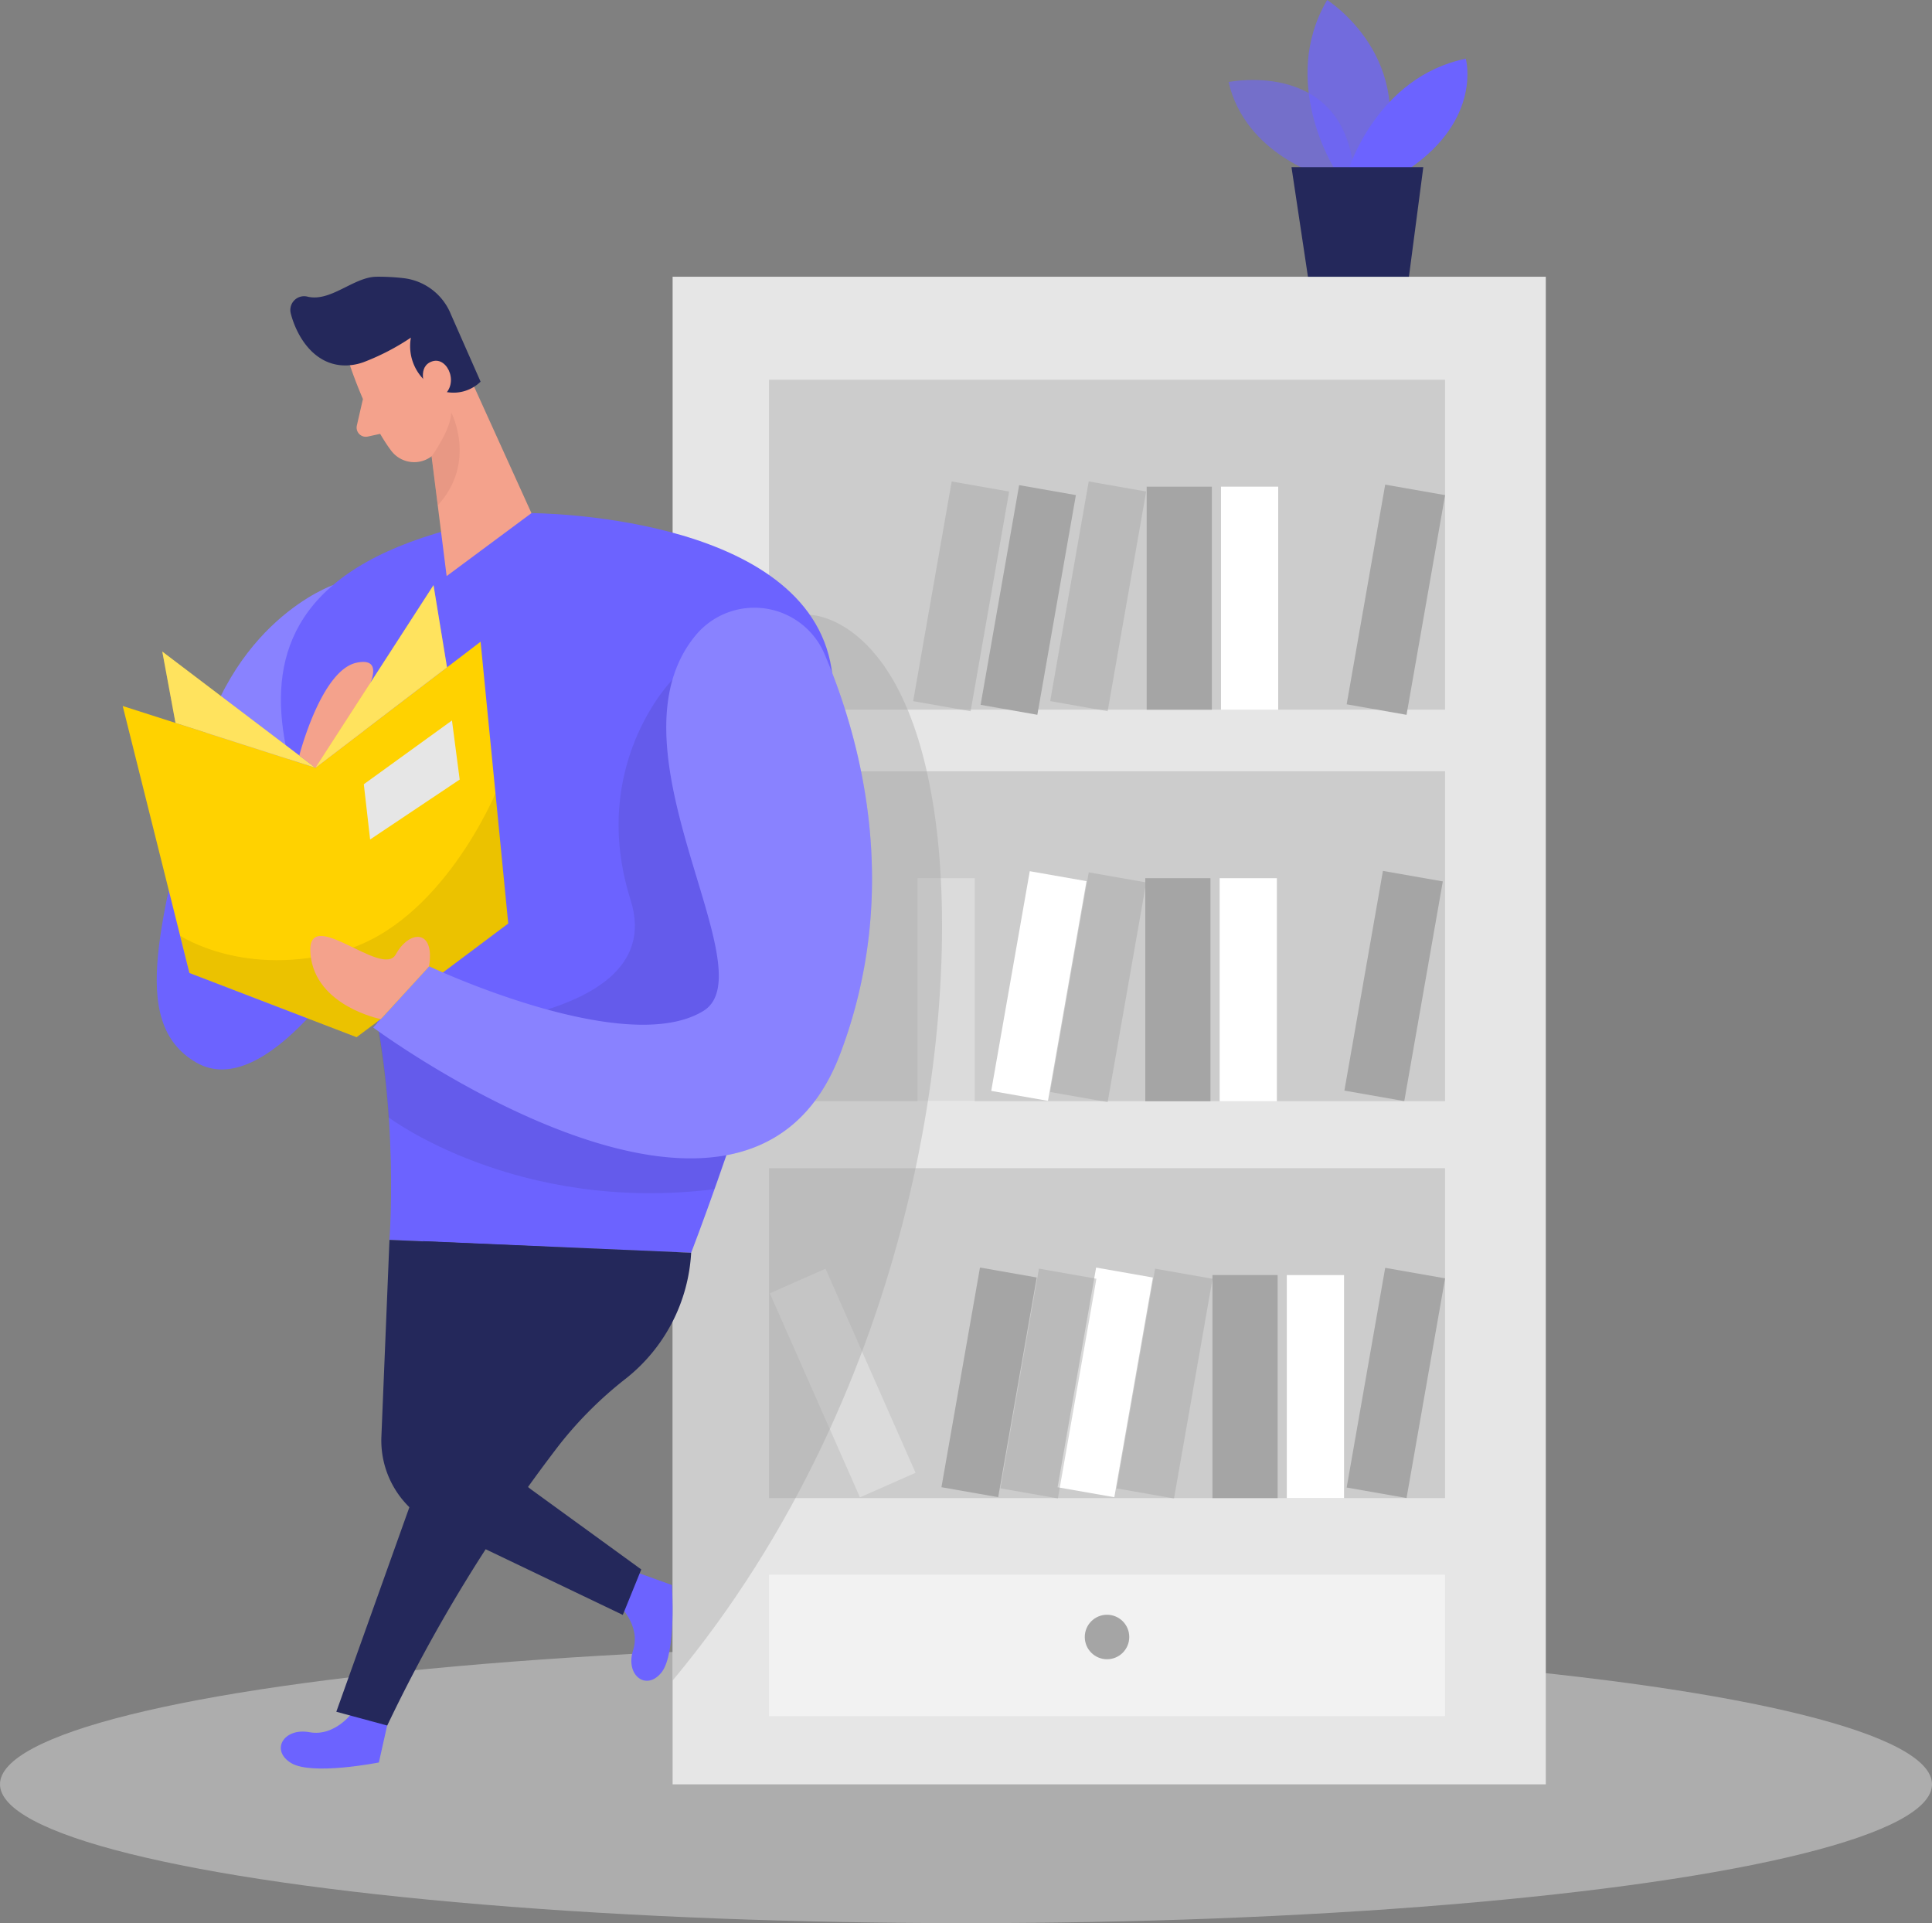 <svg xmlns="http://www.w3.org/2000/svg" id="Layer_1" data-name="Layer 1" class="illustration styles_illustrationTablet__1DWOa" viewBox="77.38 16.37 260.58 259.35"><rect x="77.38" y="16.37" width="260.58" height="259.35" fill="#808080" stroke="none"/><title>#14 book lover</title><ellipse cx="207.67" cy="256.99" rx="130.29" ry="18.73" fill="#e6e6e6" opacity="0.45"/><path d="M125,247.21s-2.39,3.4-5.88,2.76-5.3,2.45-2.47,4.16,11.83-.08,11.83-.08l1.12-5Z" fill="#6C63FF"/><rect x="168.1" y="53.69" width="117.77" height="203.31" fill="#e6e6e6"/><path d="M122.29,95.28s-14.19,4.88-18.44,24.63-9.5,34.25,0,39.75,22-15.09,22-15.09Z" fill="#6C63FF"/><path d="M125.89,144.57l-3.6-49.29s-14.19,4.88-18.44,24.63" fill="#fff" opacity="0.2"/><path d="M256.08,40.22s-10.68-2.87-13-12.79c0,0,16.51-3.4,17,13.65Z" fill="#6C63FF" opacity="0.58"/><path d="M257.38,39.15s-7.5-11.74-1-22.78c0,0,12.6,7.92,7.08,22.78Z" fill="#6C63FF" opacity="0.73"/><path d="M259.3,39.15s3.89-12.45,15.78-14.86c0,0,2.26,8.07-7.65,14.86Z" fill="#6C63FF"/><polygon points="251.57 38.91 253.79 53.69 267.41 53.69 269.35 38.91 251.57 38.91" fill="#24285b"/><rect x="186.94" y="187.84" width="8.2" height="30.08" transform="translate(-65.66 94.44) rotate(-23.82)" fill="#fff"/><rect x="181.1" y="67.58" width="91.18" height="44.49" fill="#a5a5a5" opacity="0.4"/><rect x="201.13" y="134.8" width="7.72" height="30.08" fill="#fff"/><path d="M186.6,99.28s12.77,0,16.77,26.39S201.13,203.36,168.1,243V164.87Z" fill="#a5a5a5" opacity="0.4"/><rect x="181.1" y="120.38" width="91.18" height="44.49" fill="#a5a5a5" opacity="0.4"/><path d="M149.06,85.57s36,0,40.29,20-18.75,79.75-18.75,79.75l-40.69-1.75s1.7-22.25-4.43-40.25S96.52,93.07,149.06,85.57Z" fill="#6C63FF"/><path d="M168.1,108s-11.43,11.52-5.66,29.77-34,17.75-34,17.75,1.09,6.44,1.34,11.53c0,0,17.24,13,43.94,9.69l1.6-4.57,6.84-16.81Z" opacity="0.08"/><path d="M124.58,65.64S127,73,130.16,77.17a3.88,3.88,0,0,0,5.45.72c2.09-1.64,4.44-4.46,3.64-8.55l-.52-7.1a6.92,6.92,0,0,0-5.7-5.61C127.8,55.45,122.9,61.25,124.58,65.64Z" fill="#f4a28c"/><polygon points="140.27 66.19 149.06 85.57 137.62 94.06 135.33 75.84 140.27 66.19" fill="#f4a28c"/><path d="M126.47,65.19a31.63,31.63,0,0,0,6.33-3.29,6.41,6.41,0,0,0,2.76,6.49,5.24,5.24,0,0,0,6.64-.55l-4-9.07a7.86,7.86,0,0,0-6.4-4.89,29.73,29.73,0,0,0-3.68-.19c-3.07.06-6.17,3.45-9.28,2.68a1.86,1.86,0,0,0-2.24,2.28c.77,3,3.12,7.1,7.52,7A7.35,7.35,0,0,0,126.47,65.19Z" fill="#24285b"/><path d="M134.71,68.51s-1.11-2.76,1-3.42,3.77,3.31,1.14,4.86Z" fill="#f4a28c"/><path d="M126.33,70.18l-.82,3.58A1.24,1.24,0,0,0,127,75.24l2.93-.64Z" fill="#f4a28c"/><path d="M135.61,77.89s2.62-3.6,2.63-5.91c0,0,3.52,6.72-1.82,12.55Z" fill="#ce8172" opacity="0.31"/><polygon points="93.93 111.58 102.93 147.58 125.48 156.24 145.93 140.91 142.2 102.91 119.93 119.91 93.93 111.58" fill="#ffd200"/><polygon points="119.93 119.91 99.27 104.24 101.05 113.86 119.93 119.91" fill="#ffd200"/><polygon points="119.93 119.91 99.27 104.24 101.05 113.86 119.93 119.91" fill="#fff" opacity="0.37"/><path d="M144.21,123.35S137,140.77,123.7,144.57s-22-2-22-2l1.25,5,22.55,8.66,20.45-15.33Z" opacity="0.08"/><path d="M171.4,101.82a10.29,10.29,0,0,1,17.21,2.8c4.86,11.45,10.44,31.77,2.11,53.82-12.75,33.75-63-3.5-63-3.5l7.55-8.25s26.47,12.5,37,6C181,147.25,158.35,117,171.4,101.82Z" fill="#6C63FF"/><path d="M171.4,101.82a10.29,10.29,0,0,1,17.21,2.8c4.86,11.45,10.44,31.77,2.11,53.82-12.75,33.75-63-3.5-63-3.5l7.55-8.25s26.47,12.5,37,6C181,147.25,158.35,117,171.4,101.82Z" fill="#fff" opacity="0.2"/><path d="M128.73,153.8s-8.8-1.72-9.47-8.72,9.67,3.33,11.5,0,5.31-3.45,4.49,1.61Z" fill="#f4a28c"/><path d="M117.75,118.26s2.94-11.52,7.73-12.52c2.87-.6,2.44,1.5,1.64,3.28a9.71,9.71,0,0,0-.82,5.28l.09.68-6.46,4.93Z" fill="#f4a28c"/><polygon points="119.93 119.91 135.85 95.28 137.67 106.37 119.93 119.91" fill="#ffd200"/><polygon points="119.93 119.91 135.85 95.28 137.67 106.37 119.93 119.91" fill="#fff" opacity="0.37"/><path d="M160.77,232.73s3.09,2.79,2,6.18,1.79,5.56,3.83,3S168,230.12,168,230.12l-4.81-1.73Z" fill="#6C63FF"/><polygon points="126.45 122.13 127.3 129.58 139.38 121.5 138.34 113.53 126.45 122.13" fill="#e6e6e6"/><path d="M129.61,249.07l-6.87-1.86,19.46-54.46-7.78-9,36.18,1.56a23.25,23.25,0,0,1-8.72,16.9,52.57,52.57,0,0,0-9.06,9A211.64,211.64,0,0,0,129.61,249.07Z" fill="#24285b"/><rect x="261.54" y="82.22" width="8.2" height="30.08" transform="translate(20.81 -44.45) rotate(9.95)" fill="#a5a5a5"/><rect x="212.17" y="82.25" width="7.77" height="30.08" transform="translate(20.07 -35.88) rotate(9.95)" fill="#a5a5a5"/><rect x="221.56" y="81.76" width="7.87" height="30.08" transform="translate(20.12 -37.52) rotate(9.95)" fill="#a5a5a5" opacity="0.44"/><rect x="213.6" y="134.31" width="7.77" height="30.08" transform="translate(29.09 -35.34) rotate(9.95)" fill="#fff"/><rect x="221.56" y="134.47" width="7.87" height="30.08" transform="translate(29.23 -36.72) rotate(9.95)" fill="#a5a5a5" opacity="0.44"/><rect x="203.07" y="81.76" width="7.87" height="30.08" transform="translate(19.85 -34.32) rotate(9.95)" fill="#a5a5a5" opacity="0.44"/><rect x="232.04" y="82" width="8.79" height="30.08" fill="#a5a5a5"/><rect x="242.06" y="82" width="7.72" height="30.08" fill="#fff"/><rect x="181.1" y="173.91" width="91.18" height="44.49" fill="#a5a5a5" opacity="0.4"/><rect x="261.54" y="187.84" width="8.2" height="30.08" transform="translate(39.06 -42.86) rotate(9.95)" fill="#a5a5a5"/><rect x="240.91" y="188.32" width="8.79" height="30.08" fill="#a5a5a5"/><rect x="250.94" y="188.32" width="7.72" height="30.08" fill="#fff"/><rect x="261.23" y="134.31" width="8.2" height="30.08" transform="translate(29.81 -43.61) rotate(9.95)" fill="#a5a5a5"/><rect x="231.85" y="134.8" width="8.79" height="30.08" fill="#a5a5a5"/><rect x="241.88" y="134.8" width="7.72" height="30.08" fill="#fff"/><rect x="181.1" y="228.73" width="91.18" height="19.07" fill="#f2f2f2"/><circle cx="226.69" cy="237.13" r="3" fill="#a5a5a5"/><rect x="222.55" y="187.76" width="7.77" height="30.08" transform="translate(38.46 -36.08) rotate(9.95)" fill="#fff"/><rect x="230.5" y="187.92" width="7.87" height="30.08" transform="translate(38.61 -37.46) rotate(9.95)" fill="#a5a5a5" opacity="0.44"/><rect x="206.89" y="187.76" width="7.77" height="30.08" transform="translate(38.22 -33.38) rotate(9.95)" fill="#a5a5a5"/><rect x="214.84" y="187.92" width="7.87" height="30.08" transform="translate(38.37 -34.76) rotate(9.95)" fill="#a5a5a5" opacity="0.44"/><path d="M129.91,183.58l-1.09,26.54A12.59,12.59,0,0,0,136,222l25.38,12.15,2.49-6.13-14.76-10.72a11.11,11.11,0,0,1-4-12.49l6.75-20.27Z" fill="#24285b"/></svg>